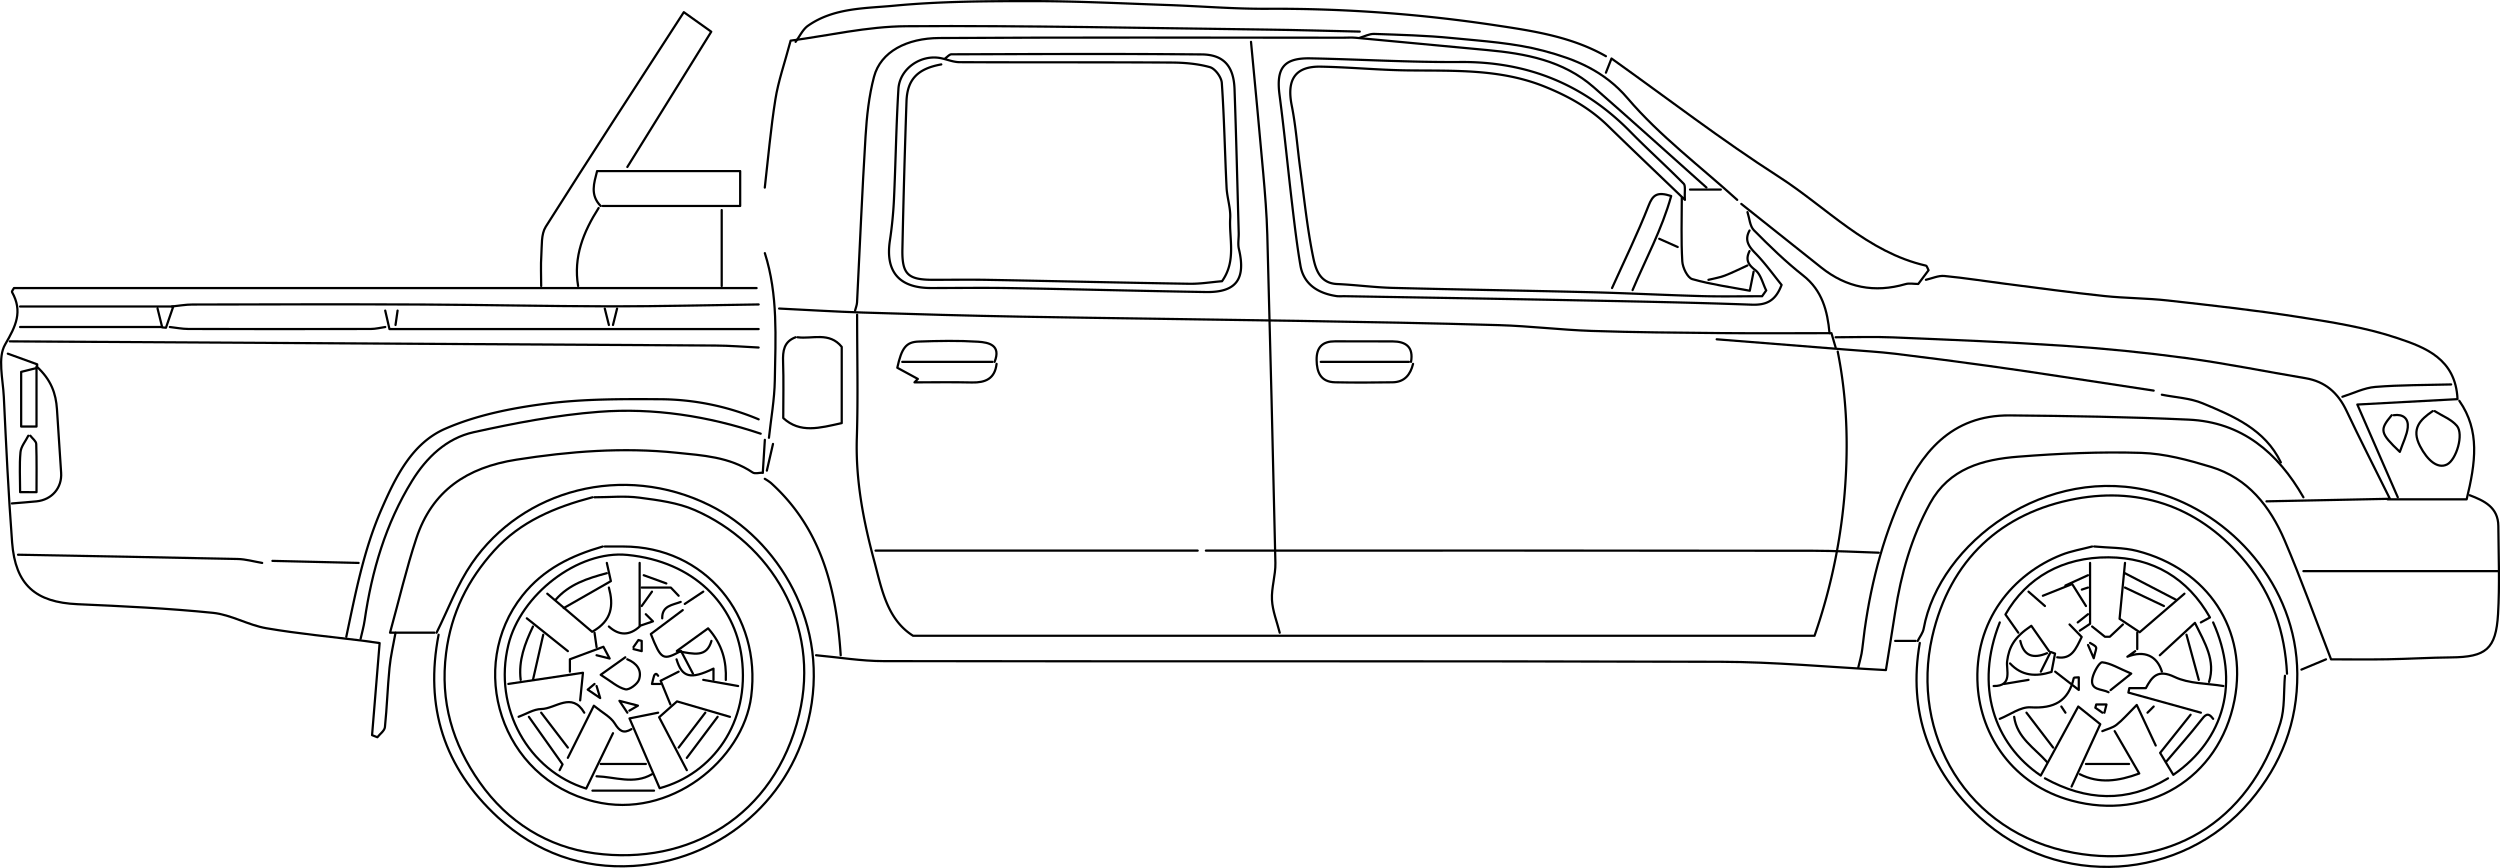 <svg xmlns="http://www.w3.org/2000/svg" viewBox="0 0 2239 777.34"><defs><style>.cls-1{fill:none;stroke:#000;stroke-linecap:round;stroke-linejoin:round;stroke-width:2px;}</style></defs><title>pickup_right</title><g id="Capa_2" data-name="Capa 2"><g id="Capa_1-2" data-name="Capa 1"><path class="cls-1" d="M1566.87,224.89c-3.55,7.3-1.74,11.76,5.15,17,5,3.8,6.65,12,9.8,18.22l-3.68,5.19c-17.84,0-35.7.4-53.53-.09-33.69-.93-67.36-2.68-101.06-3.52-58.79-1.47-117.59-2.33-176.38-3.86-16.55-.44-33.05-2.72-49.61-3.45-15.77-.69-19.37-13.72-21.5-24.11-5.33-26-8-52.54-11.54-78.89-2.58-19-3.9-38.18-7.64-56.9-4.64-23.19,3.06-35.23,26-34.79,25.74.48,51.44,3,77.17,3.34,41.62.57,83.19-1.64,123.25,14.49,21.31,8.57,40.46,19.25,56.85,35.24,21.71,21.17,43.71,42.05,68.86,66.21-.46-7.48.77-12.55-1.15-14.5-15.51-15.72-32-30.46-47.46-46.23-42-42.84-92.51-63.16-152.58-62.71-44.7.34-89.41-2.37-134.12-3.27-24.11-.49-30.91,8.74-27.71,33,4.28,32.38,7.37,64.91,11.22,97.35,2.18,18.41,4.35,36.84,7.45,55.1,2.69,15.78,14.3,24.89,32.93,27.55a43.85,43.85,0,0,0,5.5,0c69.82,1.22,139.64,2.33,209.46,3.71,52.06,1,104.13,2,156.16,3.9,12.72.46,21.29-2.84,26.88-17.71-7.14-8.77-14.56-19.22-23.4-28.28-6.17-6.32-10-11.89-5.3-20.42"/><path class="cls-1" d="M843,57.69c-21,3.78-30.46,13.28-31.14,33.07q-2.28,66.13-3.67,132.29c-.45,22.66,4.89,27.54,27.46,27.55,16.54,0,33.08-.25,49.61.05,60,1.11,120,2.54,180.06,3.5,9.78.15,19.59-1.5,29.11-2.29,13-18.25,6.26-37.91,7.33-56.39.52-9.09-2.8-18.32-3.25-27.55-1.54-31.22-2.1-62.49-4.26-93.66-.36-5.13-6-12.84-10.73-14.13-11.12-3.09-23.1-4.05-34.74-4.11-63.08-.35-126.16-.08-189.24-.33-5.52,0-11-2.32-16.54-3.51-18-3.87-37.3,9.22-38.38,27.57-2,33-2.45,66.14-4,99.2a364.79,364.79,0,0,1-3.66,36.73c-4.12,27.69,8.38,42.28,36.84,42.28,23.89,0,47.78-.35,71.66.07,58.18,1,116.36,2.56,174.55,3.52,27.2.45,35.94-11.59,29.55-38.54-1.1-4.64,0-9.76-.18-14.66-1.19-42.87-2.22-85.75-3.74-128.61-.73-20.36-9.57-30.79-29.31-31-74.72-.67-149.44-.29-224.15-.11-1.84,0-3.68,2.29-5.52,3.52"/><path class="cls-1" d="M730.88,586.84c20.21,1.84,40.42,5.24,60.63,5.27,249.88.37,499.76-.15,749.63.58,47.84.14,95.66,4.69,147.88,7.44,2.35-14.69,5.4-33.27,8.28-51.88,5.29-34.11,14.49-66.91,31.2-97.4,17.22-31.43,47.39-39.36,79.09-41.85,36.61-2.88,73.51-4.53,110.19-3.4,20.93.65,42.12,6.4,62.38,12.55,33.16,10.05,53,35.55,66,65.92,14.83,34.71,27.55,70.32,41.54,106.44,15.08,0,32.85.24,50.6-.06,19-.33,38-1.51,57-1.69,31.06-.3,40.09-7.32,41.94-38.69,1.55-26.24.49-52.65.26-79-.15-16.74-12.58-22.58-25.66-27.56"/><path class="cls-1" d="M1438.25,50.34c-30.19-17.19-63.82-22.42-97.39-27.47a1325.18,1325.18,0,0,0-205.77-15c-30,.19-60-2.37-90-3.4C1004.65,3.06,964.22,1,923.8,1c-41,0-82.25.25-123,4.1-26.06,2.47-54,1.79-77.08,17.91-4.77,3.32-7.51,9.57-11.18,14.47"/><path class="cls-1" d="M2048.25,603.37c-1.83-36.93-12.81-70.11-36.57-99.36-39.9-49.13-93.49-68.22-152.43-57.3-66.74,12.36-113,54.44-128.76,123.62-19.61,86.17,29.86,175.84,126.9,193.46,82.07,14.9,156.87-24.64,184.95-116.44,4.05-13.22,2.84-28.05,4.07-42.14"/><path class="cls-1" d="M8.81,305.73q316,1.83,632,3.74c12.87.08,25.73,1.16,38.59,1.77"/><path class="cls-1" d="M1528.28,167.93c-33.68-30-67.15-60.27-101.12-89.95-27.22-23.8-60.89-30-95.47-33.17-39.2-3.61-78.39-7.36-117.6-11-3.64-.34-7.34-.05-11-.05-120.65,0-241.3-.39-361.95.29-28.82.17-52.4,12.11-58.38,34.73C778.2,86,776.3,104.16,775.19,122c-3.07,49.57-5.09,99.2-7.62,148.81-.13,2.47-1.17,4.9-1.78,7.35"/><path class="cls-1" d="M1645.87,314.91c7.55,37.65,9.34,75.79,7.09,113.9a517.58,517.58,0,0,1-27.87,140.57H817.72c-23.57-14.89-28.11-42.35-34.83-67.21-9.68-35.81-16.69-72.35-15.51-110.1,1.15-36.71.25-73.48.25-110.23"/><path class="cls-1" d="M392.81,568.47c-12.5,64.36,4.65,118.87,53.2,163.61,34.48,31.78,75.82,46.28,121.31,43.44,74.29-4.64,138.32-55.24,156.51-129.81C745,559.14,696.1,482.44,635.46,452.47c-77.27-38.19-167.23-14.14-212.84,52-13.09,19-21.23,41.37-31.64,62.19"/><path class="cls-1" d="M1719.36,575.81c-10.75,61.79,8.48,114,53.49,156,69.74,65.06,181.4,57.73,242.43-14.39,28-33.11,42.46-70.65,42.18-114-.52-79.25-59.49-143.71-126.61-162.36-98.3-27.33-194.21,45.73-208,121.92-.7,3.88-3.53,7.37-5.36,11.05"/><path class="cls-1" d="M1217.77,28.29c-28.17-.61-56.34-1.45-84.51-1.8-107.18-1.32-214.37-3.7-321.53-3-35.14.22-70.23,8.52-103.64,12.91C702.6,57.05,697,72.77,694.44,89c-4.19,26.16-6.43,52.62-9.49,79"/><path class="cls-1" d="M1682.62,495c-19.6-.61-39.2-1.74-58.8-1.75Q1351.9,493,1080,493.13"/><path class="cls-1" d="M1644,311.24c-1.08-3.72-2.17-7.43-3.75-12.86-33,0-66.06.23-99.14-.06-38.58-.35-77.18-.65-115.74-1.95-27.59-.94-55.1-4.34-82.69-5.17-59.39-1.78-118.81-2.8-178.22-3.8-83.29-1.4-166.59-2.31-249.87-3.79-47.17-.84-94.33-2.19-141.48-3.68-25.12-.8-50.22-2.37-75.33-3.6"/><path class="cls-1" d="M677.6,258H12.49c-.62,1.22-2.09,2.93-1.71,3.6,9.71,17.37,3.51,30.34-6.13,46.8-6.94,11.85-2,31.08-1.23,47,2.1,43.5,4.1,87,7.43,130.44,2.93,38.05,21,53.61,58.59,55.28,40.45,1.8,81,3.66,121.21,7.74,16.26,1.65,31.61,11,47.89,13.79,29.17,5,58.73,7.71,88.13,11.41,4.39.55,8.76,1.24,13.33,1.89-2.35,28.68-4.56,55.57-6.77,82.46l4.75,1.87c2.35-3,6.44-5.86,6.77-9.09,1.83-17.7,2.36-35.53,4.11-53.24,1-10.49,3.53-20.84,5.37-31.25"/><path class="cls-1" d="M2147.46,445.36l-36.24-83.06,89.73-4.82c-1.64-36.23-29-46.33-53.75-54.64-28.26-9.51-58.35-14.23-88-18.86-39-6.11-78.3-10.45-117.56-14.85-18.88-2.11-38-2-56.92-4-29.46-3.12-58.82-7.15-88.21-10.9-18.38-2.34-36.7-5.3-55.14-7.06-5.35-.51-11,2.18-16.51,3.41"/><path class="cls-1" d="M681.27,388.41c-47.12-15.79-95.81-23.36-145.1-19.57-37.6,2.89-75.09,10.11-112,18.26C399.94,392.45,382,409.64,369,430.73c-23.61,38.33-36,80.62-42.42,124.87-.81,5.57-2.39,11-3.62,16.54"/><path class="cls-1" d="M1644,302.05c17.15,0,34.33-.6,51.44.12,50.85,2.13,101.72,4.07,152.49,7.47,36.83,2.46,73.64,6.12,110.22,11.07,35.7,4.83,71.06,12.07,106.61,18,17.85,3,29.26,13.25,36.87,29.39,11.79,25,24.43,49.65,38.77,78.62L2029.87,449"/><path class="cls-1" d="M679.44,375.55a231.25,231.25,0,0,0-88.2-18c-34.28-.24-68.9-.31-102.79,4.06-30.45,3.93-61.77,10.19-89.68,22.36-29.88,13-44.57,43.36-57.27,72.51-15.87,36.4-23.17,75.28-31.37,113.86"/><path class="cls-1" d="M2062.94,445.36c-22.94-40-55.09-67.38-102.9-69.54-53.23-2.41-106.55-3.31-159.84-3.78-52.85-.48-80.25,33.73-99,77.09-18.23,42.12-28.41,86.55-33.36,132.19-.6,5.58-2.36,11-3.59,16.54"/><path class="cls-1" d="M561.85,149.55,637,28.4,612.43,10.9c-42.92,66.4-83.77,129-123.67,192.19-4.22,6.69-3.36,16.86-3.94,25.48-.62,9.14-.14,18.36-.14,27.55"/><path class="cls-1" d="M784.16,493.13h288.46"/><path class="cls-1" d="M1928.82,349.82q-42.25-6.42-84.52-12.84c-20.81-3.13-41.62-6.31-62.47-9.16-28.15-3.85-56.31-7.62-84.52-11-14.64-1.74-29.39-2.58-44.09-3.76q-57.87-4.62-115.75-9.19"/><path class="cls-1" d="M1559.52,182.63q35.82,28.47,71.64,57c22.58,18,47.63,22.87,75.38,14.83,3.39-1,7.31-.14,11.45-.14l9.22-12.3c-1-1.84-1.47-3.91-2.36-4.11-52.68-12.06-88.74-52-131.89-79.71-51-32.73-99.18-69.81-149.69-105.8l-5,12.68"/><path class="cls-1" d="M1120.4,37.48c3.67,39.19,7.5,78.38,10.95,117.59,1.62,18.34,3.14,36.73,3.64,55.12q4,147,7.26,294c.23,11-3.64,22.12-3.07,33.05.51,9.9,4.49,19.62,6.94,29.42"/><path class="cls-1" d="M16.16,496.81c65.53,1.22,131.07,2.35,196.59,3.82,7.38.16,14.7,2.3,22.05,3.53"/><path class="cls-1" d="M1555.84,179c-33.07-30-69.39-57.25-98.14-90.95-21.13-24.77-47-35-74.77-42.42-26.63-7.15-54.85-8.82-82.5-11.56-23.17-2.29-46.51-2.88-69.8-3.7-4.24-.14-8.57,2.26-12.86,3.48"/><path class="cls-1" d="M152.12,292.87c5.52.61,11,1.74,16.54,1.75q81.76.21,163.52,0c4.29,0,8.58-1.14,12.86-1.75"/><path class="cls-1" d="M679.44,272.66c-44.1.61-88.2,1.75-132.29,1.7-56.35-.06-112.69-1.38-169-1.63-68.59-.31-137.18-.12-205.78,0-6.12,0-12.24,1.14-18.37,1.75"/><path class="cls-1" d="M345,278.17c1.16,5,2.31,10,3.81,16.53H679.44"/><path class="cls-1" d="M2062.94,511.51h174.55"/><path class="cls-1" d="M752.93,586.84c-3.75-58.36-16.81-113-62.5-154.31a45.32,45.32,0,0,0-5.48-3.7"/><path class="cls-1" d="M7,316.75l26.31,9.54-.09,3.2-14.27,3.57V382H32.7v-53.9C46,340.25,50.07,352.63,51,366.36c1.34,19,2.39,38,3.74,56.95.95,13.48-8.15,24.3-22.09,25.71-7.33.74-14.69,1.24-22,1.86"/><path class="cls-1" d="M589.41,638.28l-25.63,5.13,27,62.5c47.35-12.82,81.18-58.68,73.49-117.17-6.2-47.09-42.29-85.8-102.39-91.75-44.24-4.39-95.71,35.59-106.61,80.65C441.43,634.57,473.64,690.42,525,706.23q12-24.81,24-49.57"/><path class="cls-1" d="M1462.14,259.79c11.68-27.7,26.28-54.32,34.57-84.24-12.67-4.09-16.48-1-20.29,8.75-9.77,25-21.63,49.16-32.66,73.66"/><path class="cls-1" d="M18,292.87H144.77"/><path class="cls-1" d="M141.1,276.33q2.09,8.43,4.18,16.87l3.35.31c2.07-6,4.15-12.05,6.55-19H18"/><path class="cls-1" d="M1263.71,324.1c2.35-13.2-4.44-18.28-16.54-18.35-17.15-.09-34.3.07-51.44-.05-11.28-.08-16.68,5.29-16.57,16.56s3.72,19.85,16.57,20.12c17.14.37,34.29.25,51.44,0,10.69-.14,16-6.78,18.37-16.48"/><path class="cls-1" d="M890.73,324.1c6.07-14.9-5.07-17.43-14.72-18.05-17.69-1.13-35.52-.78-53.26-.15-11.19.39-15.21,5.57-19.13,23.46l18.41,10-3,3.07c17.15,0,34.31-.29,51.45.11,12.09.28,20.53-3.36,22.05-16.64"/><path class="cls-1" d="M539.8,184.46H662.9V153.23H534.75c-2.67,10.68-6.5,21.36,3.21,31.23"/><path class="cls-1" d="M1638.52,298.38c-1.86-20-6.44-38.16-23.69-51.7-15.63-12.28-30-26.29-44-40.44-3.67-3.7-4-10.75-5.79-16.26"/><path class="cls-1" d="M2195.23,344.31c-22.66.61-45.39.4-67.95,2.22-10,.81-19.63,5.74-29.43,8.81"/><path class="cls-1" d="M2042.73,414.13c-14.22-29.62-42.35-41.37-70-52.91-11.3-4.72-24.34-5.27-36.59-7.72"/><path class="cls-1" d="M685,226.72c11.89,37.26,9.57,75.72,8.92,113.91-.29,17.18-3.41,34.3-5.25,51.45"/><path class="cls-1" d="M2202.58,359c18.72,26.76,14.48,55.51,6.56,88.19h-70.87"/><path class="cls-1" d="M808.05,324.1h80.84"/><path class="cls-1" d="M1807.56,566.63l-11.48-16.31c19-33.3,51.46-51.42,92.32-51.18,39.72.24,70.86,18.54,90.84,53.85l-8.16,4.45"/><path class="cls-1" d="M1182.86,324.1h79"/><path class="cls-1" d="M244,502.32l77.17,1.84"/><path class="cls-1" d="M1890.24,618.07l18.48-14.79c-11.33-4.79-18.43-9.32-25.92-10.11-2.52-.27-7.58,8.63-8.78,14-2.58,11.42,8.5,9.62,14.38,12.79"/><path class="cls-1" d="M565.52,653c-7.24,4.42-10.81,1.62-15.09-5.26-3.54-5.68-10.57-9.18-18.57-15.71l-23.3,46.7"/><path class="cls-1" d="M536.12,186.3c-13.58,21.31-22.72,43.79-18.37,69.82"/><path class="cls-1" d="M646.36,188.14v68"/><path class="cls-1" d="M1831.44,697.08c36.75,20.17,73.49,22.21,110.24,0"/><path class="cls-1" d="M1893.91,654.82l22,37.93c-18.9,7-36,9.23-53.19.65"/><path class="cls-1" d="M1930.66,667.68c-5.1-10.93-10.21-21.85-17-36.32-8.09,8.08-12.63,13.51-18.09,17.77-3.56,2.78-8.44,3.85-12.72,5.69"/><path class="cls-1" d="M611.46,546.42l-28.55,21.4c9.25,23.27,10.81,24,27,15.17l10.7,20.38"/><path class="cls-1" d="M1791,557.44c-22.55,56.71-5.45,108.63,36.68,137.16l33.61-61.84L1881,648.59c-9.22,20-17.46,37.93-25.7,55.84"/><path class="cls-1" d="M1982.1,557.44c23.83,52.92,10.61,104.41-35.68,136.5l-11.81-19.66,27.28-34.16"/><path class="cls-1" d="M585.73,708.1H530.61"/><path class="cls-1" d="M1570.54,243.26c-.85,4.24-1.7,8.48-3.42,17.13-16.73-3.17-34.48-5.56-51.52-10.42-4.28-1.23-8.61-10.25-8.94-15.92-1.12-18.92-.43-38-.43-56.94"/><path class="cls-1" d="M1982.1,643.8c-4.88-6.65-7.33-3.24-11.19,1.7-9.9,12.65-20.65,24.63-31.07,36.88"/><path class="cls-1" d="M1934.33,586.84l31.45-29c9.16,18.48,18.56,33.69,12.65,52.87"/><path class="cls-1" d="M534.29,695.24c16.57.51,33.4,7.62,49.61-1.84"/><path class="cls-1" d="M477.33,561.12c-7.23,15.1-13.13,30.51-11,47.77"/><path class="cls-1" d="M1949,537.23l-45.93-23.88"/><path class="cls-1" d="M543.47,513.35c-17.08,4.55-33.79,9.82-45.93,23.88"/><path class="cls-1" d="M637.18,574c-4.36,14.86-15,12-31,9l28-20.25c12.93,14.51,16.52,29.64,15.86,46.2"/><path class="cls-1" d="M473.66,642l30.16,42.56c.34-.67-1.13,2.27-2.6,5.21"/><path class="cls-1" d="M545.31,526.21c4.28,15.71,3.11,29.61-15,39.63l-40.15-34.12"/><path class="cls-1" d="M523.26,638.28c-11.16-19.08-25.74-3.47-38.57-3.26-6.78.11-13.48,4.49-20.22,6.94"/><path class="cls-1" d="M538,684.22h40.42"/><path class="cls-1" d="M486.52,568.47q-4.61,20.21-9.19,40.42"/><path class="cls-1" d="M1958.22,568.47q5.51,20.21,11,40.42"/><path class="cls-1" d="M1803.88,642c2.57,18.73,18.24,27.93,29.4,40.42"/><path class="cls-1" d="M1868.19,684.22h38.58"/><path class="cls-1" d="M543.47,504.16c1.23,5.51,2.45,11,3.63,16.3l-42.21,24.12"/><path class="cls-1" d="M653.71,642l-47.39-13.83-16,14.2q12.45,23.79,24.79,47.4"/><path class="cls-1" d="M642.69,642l-27.56,36.75"/><path class="cls-1" d="M1956.38,531.72l-40.09,34.5-18-12c1.55-15.91,3.2-33,4.86-50.08"/><path class="cls-1" d="M1903.1,526.21,1938,542.74"/><path class="cls-1" d="M1565,237.75c-6.74,3.06-13.36,6.43-20.25,9.07-4.69,1.8-9.76,2.56-14.66,3.79"/><path class="cls-1" d="M389.14,566.63H349.32c8.29-30.1,14.68-57.67,23.54-84.44,14.16-42.8,45.26-63.54,89.68-70.51,47.79-7.5,95.46-11.18,143.35-6.22,23.17,2.39,47.5,3.67,68.16,17.67,2.1,1.42,6,.19,9.06.19"/><path class="cls-1" d="M1814.91,638.28l23.88,31.24"/><path class="cls-1" d="M631.67,638.28l-23.89,31.24"/><path class="cls-1" d="M1840.63,601.54l21.13,16.39V606.61c-2.17.21-4.37.1-4.45.47-4.7,21-17.73,27.69-38.77,26.4-8.93-.55-18.33,6.64-27.52,10.32"/><path class="cls-1" d="M484.68,638.28l23.88,31.24"/><path class="cls-1" d="M1991.29,614.4c-14.7-2.45-30.81-1.95-43.73-8.12-15-7.17-20.13-.43-25.72,10H1907l-.81,4,64.92,18"/><path class="cls-1" d="M1853.49,559.28l10.86,11.18c-5.33,11-9,20.17-21.88,18.22"/><path class="cls-1" d="M1901.26,559.28l-11.71,11h-4.37l-11.48-9.18"/><path class="cls-1" d="M519.59,627.26c.73-7.21,1.46-14.43,2.51-24.73l-66.82,10"/><path class="cls-1" d="M1809.39,574c3.18,14,11.92,16,23.89,11"/><path class="cls-1" d="M572.87,561.12q-13.79,12.42-27.56,0"/><path class="cls-1" d="M471.82,553.77l36.75,29.39"/><path class="cls-1" d="M1835.12,583.16q-7.95-11.34-15.88-22.69c-15.31,10.23-20,19-21.66,31.78-1,7.32,5.3,22.43-12.07,22.15"/><path class="cls-1" d="M685,393.92q-.91,14.7-1.84,29.4"/><path class="cls-1" d="M1912.28,583.16l-7,5c15.44-6.15,26.72-.51,30.9,13.36"/><path class="cls-1" d="M639,608.89V598.81c-20.78,10.05-28.2,7.87-33.08-8.3"/><path class="cls-1" d="M692.3,397.59q-2.76,12-5.51,23.89"/><path class="cls-1" d="M563.68,636.45l7.66-4.48-16.57-4.3c4.07,6.1,5.57,8.36,7.08,10.61"/><path class="cls-1" d="M567.36,581.33l7.35,1.83V574l-2.93-.8-4.42,6.31"/><path class="cls-1" d="M1884.72,638.28q.93-3.67,1.84-7.35h-9.18c-.27,1-.54,2-.8,2.93l6.31,4.42"/><path class="cls-1" d="M1870,515.18l-20.21,9.19"/><path class="cls-1" d="M1829.6,533.56l26.24-10.5,12.35,19.68"/><path class="cls-1" d="M2083.16,590.51l-22,9.19"/><path class="cls-1" d="M609.62,539.07c-7.32,2.87-16.82,3.28-16.54,14.7"/><path class="cls-1" d="M1871.86,504.16v54.51l-9.18,6.12"/><path class="cls-1" d="M510.4,601.54V590.46l30-11.21c1.25,2.35,2.53,4.77,5.6,10.52l-11.72-2.93"/><path class="cls-1" d="M576.55,515.18l20.21,7.35"/><path class="cls-1" d="M591.24,612.56H583.9c.61-2.45,1.12-4.93,1.89-7.33.24-.73,1.17-1.72,1.78-1.72s1.23,1.09,1.84,1.7"/><path class="cls-1" d="M607.78,601.54l-16.09,8.12,8.74,21.27"/><path class="cls-1" d="M1800.21,594.19c10.48,11.26,23.06,12.06,37.14,7.59,1.08-5.67,2.11-11.06,3.14-16.45l-3.94-1.44q-4.4,8.82-8.78,17.65"/><path class="cls-1" d="M1697.32,574h18.37"/><path class="cls-1" d="M1486,213.86l16.54,7.35"/><path class="cls-1" d="M1816.74,529.88l14.7,12.86"/><path class="cls-1" d="M629.83,529.88l-16.54,11"/><path class="cls-1" d="M572.87,504.16v56.4l11.92-4.07-6.41-6.4"/><path class="cls-1" d="M583.9,529.88l-9.19,12.86"/><path class="cls-1" d="M534.29,614.4c.67,2.25,1.35,4.5,3.24,10.79l-11.16-7.56,6.08-5.07"/><path class="cls-1" d="M541.64,276.33q1.83,7.35,3.67,14.7"/><path class="cls-1" d="M552.66,276.33q-1.83,7.35-3.67,14.7"/><path class="cls-1" d="M532.45,566.63q.91,6.43,1.84,12.86"/><path class="cls-1" d="M607.78,533.56l-7-7.35H574.71"/><path class="cls-1" d="M356.07,278.17q-.93,6.42-1.84,12.86"/><path class="cls-1" d="M1513.58,169.77h27.56"/><path class="cls-1" d="M1816.74,608.89l-22,3.67"/><path class="cls-1" d="M629.83,608.89l31.23,5.51"/><path class="cls-1" d="M1870,550.09l-9.18,7.35"/><path class="cls-1" d="M1914.12,566.63v14.7"/><path class="cls-1" d="M1846.14,632.77l3.67,5.51"/><path class="cls-1" d="M1870,526.21l-5.51,1.83"/><path class="cls-1" d="M1928.82,632.77l-5.51,5.51"/><path class="cls-1" d="M25.35,390.24c-2.45,4.9-6.55,9.65-7,14.73-1.06,11.54-.33,23.25-.33,35.8H32.7c0-13.73.25-28.46-.25-43.17-.09-2.51-3.43-4.91-5.26-7.36"/><path class="cls-1" d="M1871.86,575.81c1.84,1.23,4.33,2.09,5.3,3.8.7,1.25-.62,3.64-2,9.91-2.76-6.42-3.94-9.14-5.12-11.87"/><path class="cls-1" d="M2142,371.87c-11,13.16-10.64,15.76,7.29,32.84,2.89-8.52,6.37-15,7.09-21.85.82-7.89-4-12.24-12.54-11"/><path class="cls-1" d="M2178.7,368.2c-11.35,7.7-19.39,15.79-11.3,31.37,6.71,12.94,15.86,20.58,24.16,16.4s15.22-27,8.82-34.61c-4.92-5.82-13.11-8.88-19.85-13.16"/><path class="cls-1" d="M712.51,302.05C702,306,701,314.29,701.33,324.11c.57,16.51.15,33.06.15,50.31,15.13,13.84,32.41,8.95,52.37,4.51V310.66c-11.1-13.73-26.34-6.83-39.5-8.61"/><path class="cls-1" d="M560,588.68l-22,15.67c9.53,6,15.36,11.43,22.11,13,3.36.81,10.83-4.63,12.2-8.68,2.88-8.51-2.22-14.86-10.52-18.21"/><path class="cls-1" d="M530.61,445.36c-33.25,8.81-64.52,21.58-88.1,47.85s-38.44,55.68-43,91.71c-5.46,43.46,5.73,81.07,30.11,115.77,25.12,35.77,61.07,57.94,102.91,63.53,83.87,11.21,161.11-32.51,183.19-124.2,19.52-81.1-26-153.74-93.46-183.19-15.24-6.66-32.74-8.9-49.47-11.11-13.24-1.76-26.9-.36-40.37-.36"/><path class="cls-1" d="M539.8,489.46c-27.95,8.09-52.92,20-71.89,43.91-50.33,63.35-20.16,163.8,64.4,184.49,67.56,16.53,133.15-37.11,140.48-94.18,9.31-72.37-41.25-134.22-114.62-134.22H541.64"/><path class="cls-1" d="M1873.7,489.46c-9.19,2.45-18.72,4-27.5,7.5-42.94,17-78.86,58.51-75,117.41,2.93,44.39,31.41,88.42,84.15,102.68,67.62,18.29,132-19.2,145.85-90,12.28-63.06-23.89-117.35-87.19-133.63-12.36-3.18-25.65-2.73-38.51-4"/></g></g></svg>